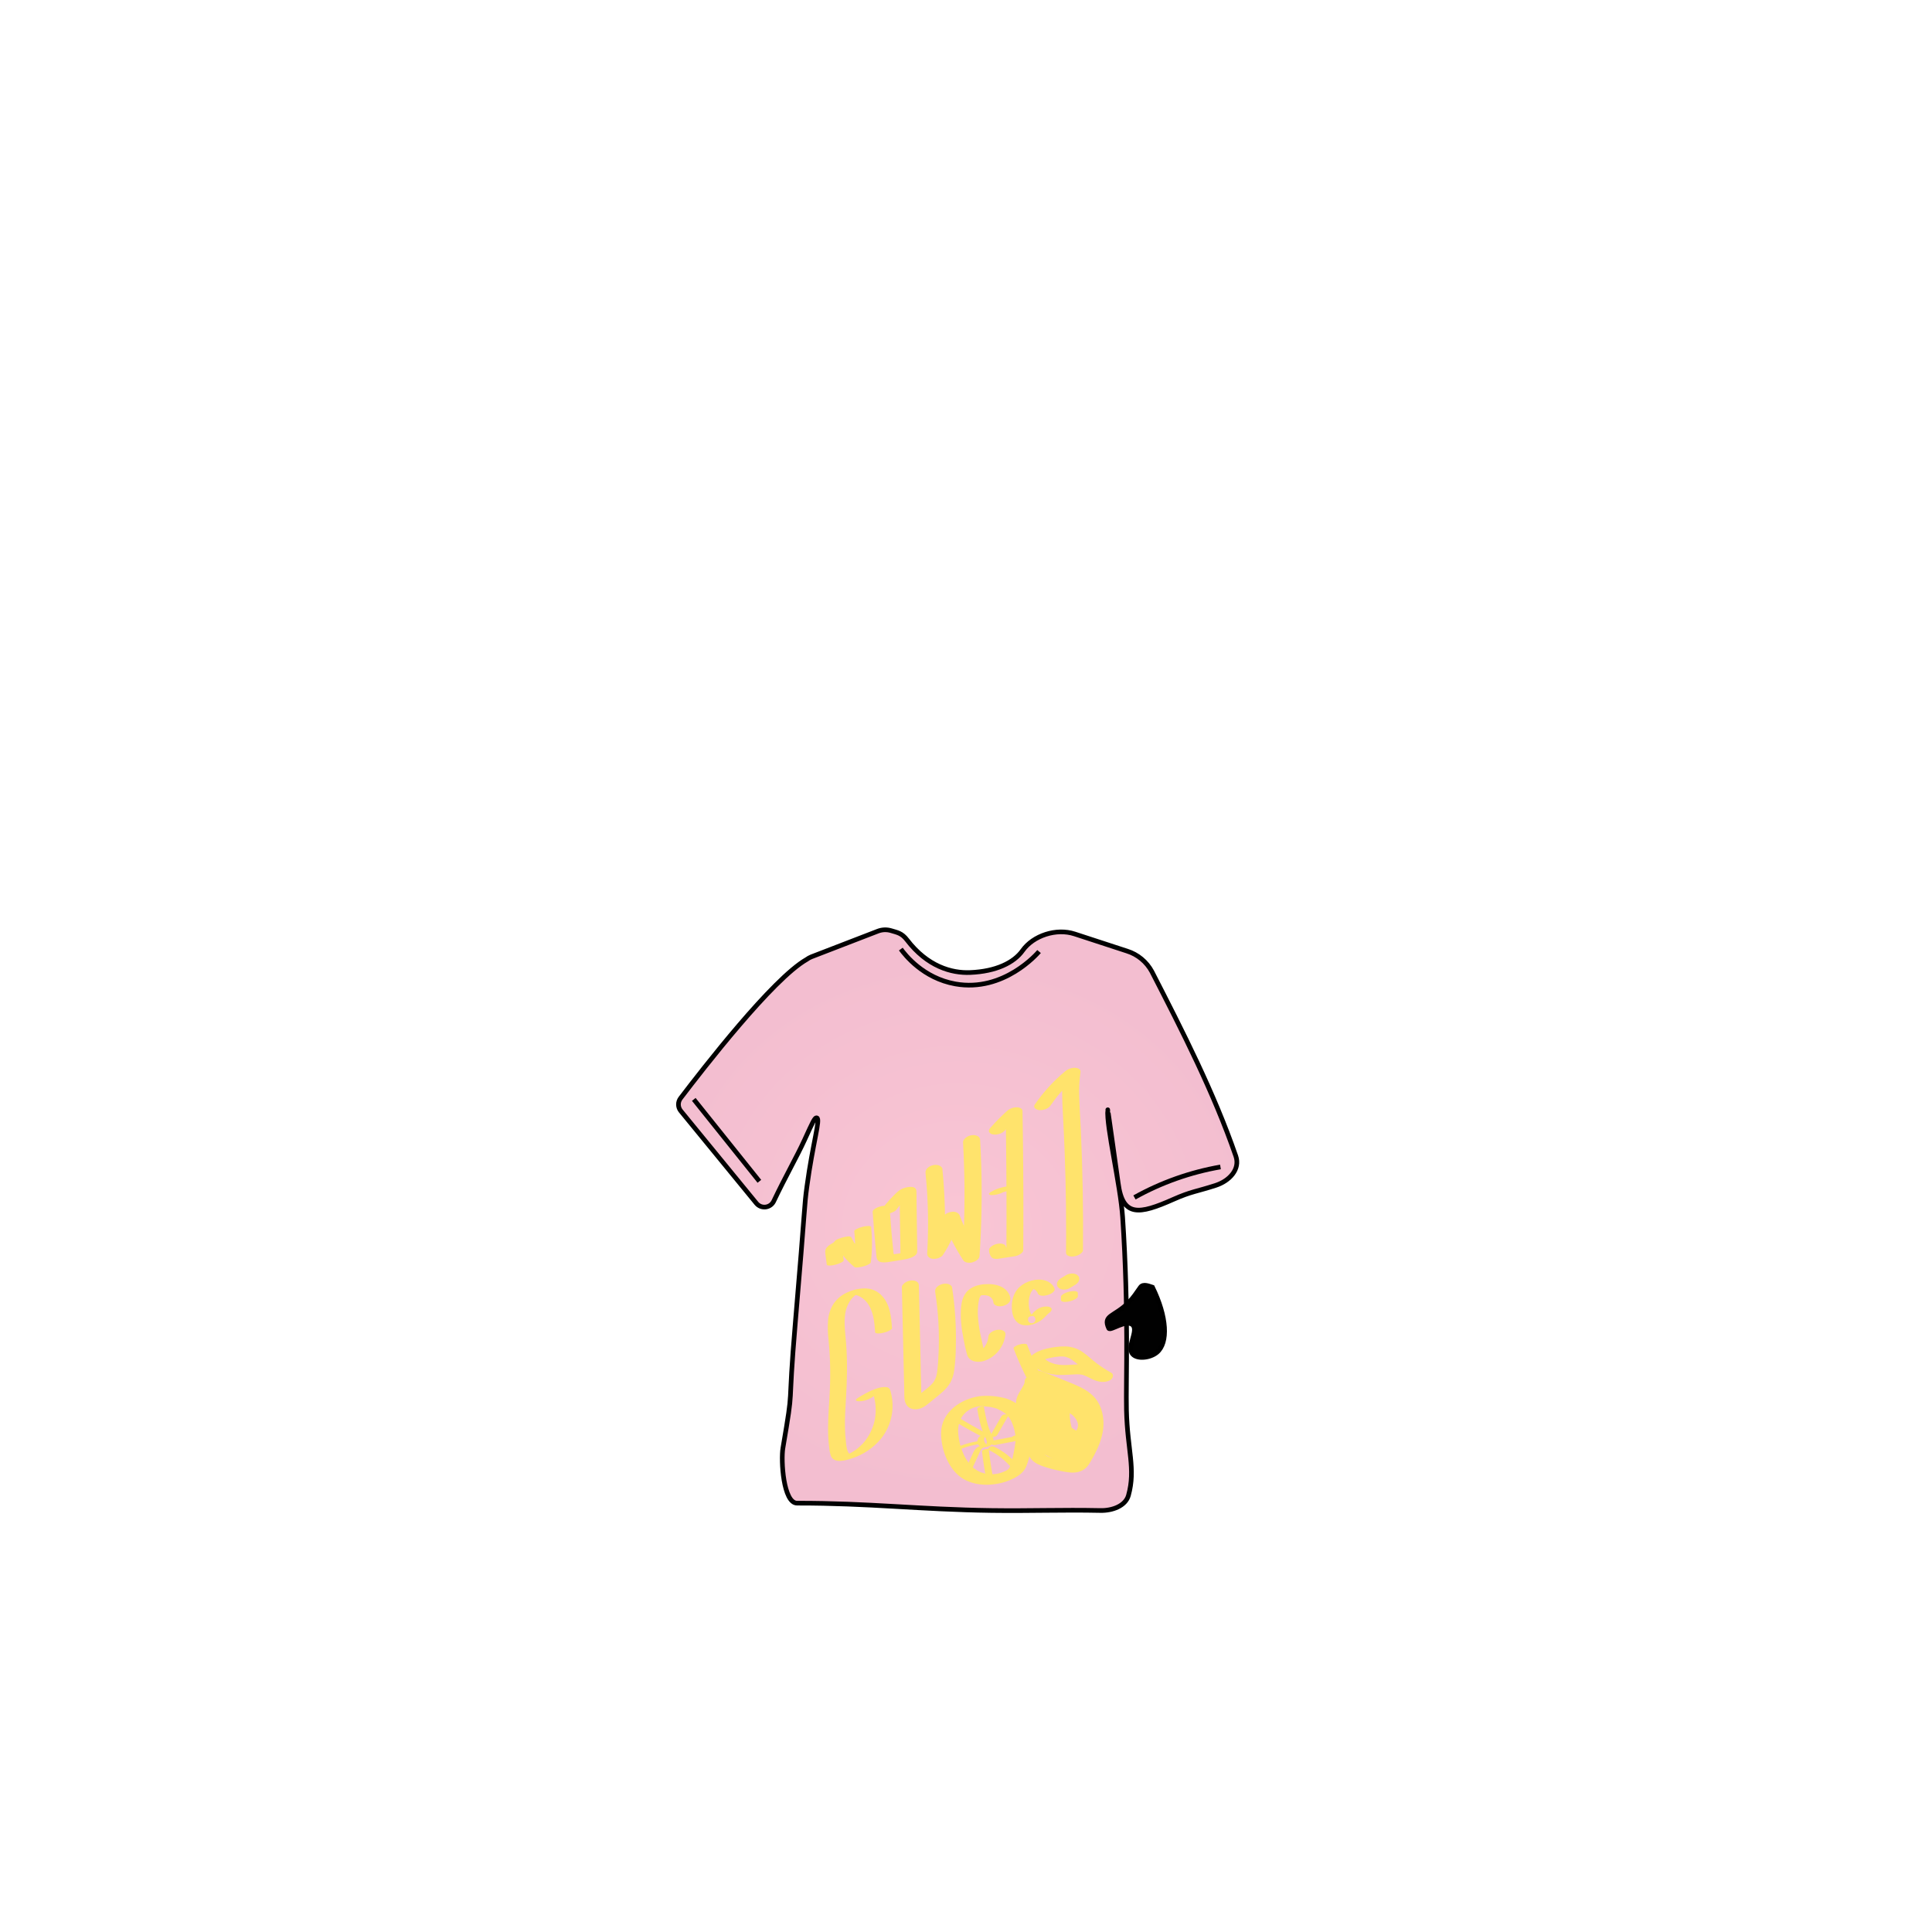 <svg width="1660" height="1660" viewBox="0 0 1660 1660" fill="none" xmlns="http://www.w3.org/2000/svg">
<path d="M701.84 960.49C705.1 961.4 698.42 981.9 693.33 1019.35C690.89 1037.35 692.19 1033.01 683.45 1135.35C676.27 1219.35 682.73 1185.14 672.69 1244.19C670.89 1254.77 673.03 1291.55 684.88 1291.53C746.72 1291.44 790.08 1296.98 851.88 1297.84C885.28 1298.31 912.12 1297.15 945.53 1297.84C955.76 1298.07 967.08 1293.92 969.59 1284.84C975.91 1262 968.69 1246.1 967.87 1211.73C967.26 1185.65 970 1127.14 964.58 1045.86C962.73 1018.21 950.36 967.38 951.82 953.53C951.82 953.05 960.02 1010.83 960.77 1016.53C964.58 1045.82 978.58 1043.65 1008.11 1030.53C1023.38 1023.73 1028.39 1023.73 1044.42 1018.53C1056.52 1014.62 1065.71 1004.53 1061.84 993.34C1043 938.82 1016 886 989.74 834.88C985.206 826.396 977.521 820.032 968.34 817.16L923.34 802.46C907.53 797.28 887.75 803.87 878.66 816.69C871.24 827.15 855.83 834.69 833.66 835.6C817.53 836.3 796.75 830.37 779.33 807.6C774.83 801.71 771 801.26 765.77 799.66C762.024 798.508 758.001 798.642 754.34 800.04L697.09 822.13C695.647 822.724 694.28 823.489 693.02 824.41C663.77 841.16 604.02 918.29 584.73 943.62C583.531 945.2 582.899 947.138 582.937 949.122C582.976 951.105 583.681 953.017 584.94 954.55L649.94 1033.93C650.909 1035.1 652.163 1036 653.58 1036.55C654.997 1037.1 656.531 1037.27 658.036 1037.06C659.54 1036.85 660.965 1036.25 662.173 1035.33C663.382 1034.41 664.335 1033.19 664.94 1031.8C674.61 1011.41 684.76 993.67 691.11 979.8C698.37 964 700 960 701.84 960.49Z" fill="url(#paint0_radial_1_37830)" stroke="#010101" stroke-width="4" stroke-miterlimit="10"/>
<path d="M902.74 949.68C904.493 947.153 906.323 944.683 908.23 942.27L908.6 941.81C908.1 942.43 908.88 941.47 908.98 941.35L910.54 939.5C911.54 938.34 912.54 937.19 913.61 936.06C917.78 931.546 922.253 927.323 927 923.42L913.84 922.73C912.02 934.16 912.65 945.73 913.27 957.28C913.89 968.83 914.43 980.33 914.84 991.85C915.08 998.33 915.28 1004.81 915.44 1011.28V1010.14C915.873 1027.16 916.073 1044.19 916.04 1061.22C916.04 1066.12 916.007 1071.02 915.94 1075.93C915.869 1076.52 915.982 1077.12 916.263 1077.64C916.544 1078.16 916.979 1078.58 917.51 1078.85C919.016 1079.56 920.697 1079.8 922.34 1079.54C924.289 1079.35 926.164 1078.7 927.81 1077.64C928.81 1076.93 930.48 1075.71 930.49 1074.33C930.67 1057.14 930.607 1039.95 930.3 1022.75C929.993 1005.26 929.44 987.77 928.64 970.29C928.2 960.67 927.52 951.05 927.26 941.42V942.56C926.981 935.4 927.359 928.23 928.39 921.14C928.79 918.6 925.85 917.53 923.84 917.46C920.699 917.368 917.634 918.436 915.23 920.46C905.248 928.713 896.466 938.319 889.14 949C887.14 951.84 890.82 953.76 893.22 953.83C896.68 953.95 900.69 952.69 902.74 949.73V949.68Z" fill="#FFE36C"/>
<path d="M862.94 971.81C867.398 966.697 872.174 961.871 877.24 957.36L864.08 956.67C864.607 987.603 864.85 1018.53 864.81 1049.46C864.81 1058.27 864.777 1067.08 864.71 1075.89L872.86 1070.69L859.42 1072.75L865.24 1074.21C864.985 1073.89 864.754 1073.56 864.55 1073.21L865.1 1074.21C864.67 1073.35 864.409 1072.41 864.33 1071.45V1072.6V1072.18C864.401 1071.59 864.289 1071 864.01 1070.48C863.731 1069.96 863.298 1069.54 862.77 1069.27C861.265 1068.56 859.584 1068.32 857.94 1068.57C855.991 1068.76 854.116 1069.42 852.47 1070.48C851.47 1071.17 849.75 1072.42 849.78 1073.78C849.704 1076.06 850.41 1078.3 851.78 1080.12C852.96 1081.68 855.88 1081.85 857.59 1081.59L871.04 1079.52C872.983 1079.31 874.854 1078.66 876.51 1077.62C877.51 1076.91 879.18 1075.69 879.19 1074.32C879.39 1043.39 879.31 1012.46 878.95 981.53C878.843 972.723 878.717 963.913 878.57 955.1C878.627 954.622 878.558 954.137 878.371 953.693C878.183 953.249 877.883 952.862 877.5 952.57C876.487 951.837 875.27 951.438 874.02 951.43C870.874 951.303 867.796 952.375 865.41 954.43C860.343 958.943 855.564 963.77 851.1 968.88C850.29 969.81 849.38 970.97 849.74 972.31C849.99 972.903 850.386 973.424 850.891 973.822C851.397 974.221 851.995 974.485 852.63 974.59C854.431 974.983 856.301 974.918 858.07 974.4C859.874 973.999 861.535 973.118 862.88 971.85L862.94 971.81Z" fill="#FFE36C"/>
<path d="M862.47 1024.14C862.84 1023.91 863.22 1023.69 863.6 1023.49L862.22 1024.2C862.64 1023.98 863.07 1023.79 863.51 1023.61L861.83 1024.28C862.2 1024.13 862.58 1024 862.96 1023.88L861.05 1024.46L862.1 1024.18L860.16 1024.63C860.55 1024.54 860.94 1024.47 861.34 1024.41L859.55 1024.67L859.98 1024.62C861.902 1024.39 863.793 1023.96 865.62 1023.32C866.441 1023.07 867.235 1022.73 867.99 1022.32C868.606 1022.05 869.181 1021.69 869.7 1021.26C870.17 1020.8 870.88 1020.05 870.02 1019.52L869.16 1019.24C868.234 1019.12 867.296 1019.12 866.37 1019.24C863.366 1019.58 860.409 1020.26 857.55 1021.24C855.423 1021.95 853.383 1022.91 851.47 1024.08C850.955 1024.31 850.499 1024.65 850.14 1025.08C849.991 1025.18 849.874 1025.33 849.8 1025.49C849.726 1025.66 849.698 1025.84 849.72 1026.02C849.791 1026.19 849.906 1026.33 850.052 1026.43C850.198 1026.54 850.37 1026.6 850.55 1026.62C851.083 1026.83 851.659 1026.91 852.23 1026.86C855.809 1026.75 859.313 1025.81 862.47 1024.12V1024.14Z" fill="#FFE36C"/>
<path d="M827.43 981C828.89 1006.77 829.12 1032.62 828.07 1058.41C827.777 1065.69 827.383 1072.96 826.89 1080.22L840.89 1076.48C837.14 1070.76 833.741 1064.82 830.71 1058.69L831.32 1059.91C828.827 1054.86 826.597 1049.7 824.63 1044.44C823.63 1041.84 820.63 1040.9 818.06 1041.17C816.733 1041.31 815.435 1041.64 814.21 1042.17C812.94 1042.72 810.97 1044.17 810.48 1045.56C808.69 1050.68 806.89 1055.81 804.78 1060.81C803.78 1063.27 802.63 1065.69 801.4 1068.06C800.79 1069.24 800.15 1070.41 799.48 1071.56C799.14 1072.14 798.8 1072.71 798.48 1073.27L798 1074.02C797.87 1074.23 797 1075.52 797.89 1074.22L811.27 1075.7C812.313 1057.04 812.213 1038.34 810.97 1019.7C810.63 1014.51 810.2 1009.32 809.68 1004.15C809.54 1002.79 807.68 1001.67 806.68 1001.28C804.886 1000.74 802.974 1000.74 801.18 1001.28C799.355 1001.72 797.704 1002.69 796.44 1004.08C795.967 1004.62 795.615 1005.26 795.408 1005.95C795.201 1006.64 795.144 1007.37 795.24 1008.08C795.78 1013.5 796.227 1018.93 796.58 1024.36L796.49 1023C797.63 1040.98 797.684 1059.01 796.65 1077C796.5 1079.73 798.95 1081.39 801.45 1081.6C802.739 1081.7 804.035 1081.59 805.29 1081.28C806.76 1080.94 809.14 1079.81 810.03 1078.49C813.349 1073.58 816.189 1068.37 818.51 1062.92C820.7 1057.79 822.51 1052.52 824.38 1047.25L810.22 1048.42C814.757 1060.52 820.616 1072.09 827.69 1082.91C829.2 1085.21 833.32 1085.3 835.63 1084.6C837.94 1083.9 841.47 1082.06 841.63 1079.16C843.383 1053.41 843.88 1027.61 843.12 1001.76C842.9 994.493 842.583 987.22 842.17 979.94C842.213 979.249 842.077 978.559 841.774 977.937C841.47 977.314 841.011 976.781 840.44 976.39C838.958 975.503 837.226 975.127 835.51 975.32C833.541 975.46 831.652 976.153 830.06 977.32C828.99 978.18 827.42 979.62 827.51 981.12L827.43 981Z" fill="#FFE36C"/>
<path d="M770 1039.59C772.2 1036.65 774.52 1033.79 777 1031.05C778.227 1029.68 779.487 1028.35 780.78 1027.05C781.37 1026.45 781.96 1025.85 782.57 1025.27C782.89 1024.94 783.23 1024.63 783.57 1024.27L784.07 1023.79C784.877 1023.05 784.463 1023.32 782.83 1024.61L779.28 1025.96L779.58 1025.89L774.24 1026.47C772.86 1025.76 772.43 1025.69 772.95 1026.25L772.5 1025.59C773.41 1027.19 772.99 1029.59 773.01 1031.35L773.1 1038.35L773.29 1051.8C773.41 1060.9 773.73 1070.02 773.64 1079.12L773.71 1078.32C773.31 1081.41 782.92 1075.25 779.99 1075.73C779.58 1075.79 779.18 1075.88 778.78 1075.95L776.61 1076.34C775.08 1076.6 773.55 1076.86 772.02 1077.1C770.49 1077.34 769.11 1077.54 767.65 1077.75C766.838 1077.81 766.03 1077.92 765.23 1078.08C765.74 1077.95 768.36 1077.99 768.45 1078.35C768.45 1078.29 767.89 1077.77 767.83 1077.69L768.29 1078.35C767.757 1077.1 767.481 1075.76 767.48 1074.4L766.97 1069.23C766.643 1065.7 766.31 1062.17 765.97 1058.63C765.35 1051.57 764.793 1044.5 764.3 1037.42C764.23 1036.42 762.23 1036.13 761.66 1036.06C759.859 1035.93 758.05 1036.12 756.32 1036.64C754.56 1037.04 752.893 1037.78 751.41 1038.81C750.59 1039.45 749.73 1040.15 749.81 1041.31C750.543 1051.67 751.4 1062.02 752.38 1072.37C752.61 1074.89 752.81 1077.37 753.11 1079.92C753.169 1080.73 753.39 1081.51 753.76 1082.23C754.178 1082.9 754.751 1083.46 755.432 1083.86C756.113 1084.27 756.88 1084.5 757.67 1084.54C760.79 1085.04 764.25 1084.18 767.35 1083.72C769.857 1083.35 772.357 1082.94 774.85 1082.5C776.57 1082.2 778.34 1081.94 780.02 1081.5C782.44 1080.84 785.34 1079.87 787.08 1077.93C788.13 1076.75 788.08 1075.58 788.08 1074.08L788.02 1070.08L787.81 1054.39L787.6 1038.95L787.5 1030.95C787.5 1028.43 787.57 1025.85 787.39 1023.33C787.01 1017.99 778.97 1019.92 775.87 1021.12C772.39 1022.46 769.87 1025.17 767.33 1027.77C763.526 1031.66 759.988 1035.8 756.74 1040.17C756.19 1040.92 755.74 1041.72 756.57 1042.47C757.4 1043.22 759.36 1043.27 760.34 1043.21C762.28 1043.11 764.191 1042.71 766 1042C767.35 1041.45 769.09 1040.79 770 1039.58V1039.59Z" fill="#FFE36C"/>
<path d="M734 1058C735.084 1068.05 735.007 1078.18 733.77 1088.21L747.86 1083.9C745.491 1081.96 743.262 1079.85 741.19 1077.59L741.58 1078.02C737.541 1073.59 734.145 1068.61 731.49 1063.23C730.64 1061.49 725.92 1062.78 724.71 1063.06C723.147 1063.39 721.622 1063.88 720.16 1064.52C719.16 1065 717.76 1065.52 717.16 1066.52C717.06 1066.68 716.31 1067.52 716.86 1067.01C716.57 1067.28 716.267 1067.53 715.95 1067.77C715.54 1068.06 715.63 1068 716.23 1067.59C716.06 1067.7 715.89 1067.81 715.71 1067.91L714.71 1068.53C712.847 1069.46 711.212 1070.78 709.92 1072.41C708.61 1074.41 709.11 1076.83 709.39 1079L710.39 1086.61C710.49 1087.4 712.55 1087.38 712.87 1087.38C714.655 1087.34 716.428 1087.07 718.14 1086.56C719.886 1086.15 721.569 1085.51 723.14 1084.64C723.76 1084.25 725.02 1083.64 724.9 1082.73L724.1 1076.54C723.84 1074.59 723.35 1072.54 723.69 1070.54L723.56 1071.11C723.686 1070.64 723.874 1070.2 724.12 1069.78C724.245 1069.59 724.382 1069.4 724.53 1069.22C724.34 1069.46 724.24 1069.48 724.53 1069.22C724.735 1069.09 724.926 1068.94 725.1 1068.77C725.45 1068.38 724.1 1069.37 724.93 1068.88L726.1 1068.17C728.1 1067 730.22 1065.74 731.49 1063.73L717 1067.14C721.122 1075.46 726.972 1082.8 734.16 1088.67C734.87 1089.26 737.09 1089 737.79 1088.91C739.376 1088.71 740.942 1088.38 742.47 1087.91C743.866 1087.53 745.21 1086.98 746.47 1086.27C747.24 1085.8 748.12 1085.34 748.24 1084.37C749.473 1074.34 749.547 1064.21 748.46 1054.16C748.38 1053.38 746.28 1053.4 745.98 1053.39C744.195 1053.43 742.422 1053.7 740.71 1054.21C738.962 1054.62 737.28 1055.27 735.71 1056.14C735.07 1056.53 733.85 1057.14 733.95 1058.04L734 1058Z" fill="#FFE36C"/>
<path d="M766.41 1141C765.73 1131.23 764.78 1121 757.84 1113.47C754.881 1110.18 750.889 1107.99 746.52 1107.27C739.44 1106.27 731.85 1108.27 725.64 1111.63C721.543 1113.88 718.098 1117.16 715.64 1121.14C713.202 1125.33 711.768 1130.02 711.45 1134.86C711.087 1140.16 711.224 1145.49 711.86 1150.77C712.38 1156.46 712.86 1162.15 713.09 1167.87C713.517 1179.13 713.363 1190.41 712.63 1201.65C711.95 1212.82 711.08 1224.03 711.69 1235.23C711.84 1238.05 712.09 1240.87 712.46 1243.67C712.646 1246.09 713.109 1248.48 713.84 1250.79C716.58 1257.95 726.98 1254.73 732.25 1252.95C741.879 1249.79 750.429 1243.99 756.93 1236.21C762.953 1228.73 766.432 1219.53 766.86 1209.94C767.112 1205.02 766.538 1200.09 765.16 1195.36C764.961 1194.28 764.417 1193.29 763.61 1192.54C762.774 1192.04 761.814 1191.78 760.84 1191.8C758.773 1191.74 756.709 1192 754.72 1192.57C750.958 1193.68 747.335 1195.22 743.92 1197.15C741.6 1198.36 739.34 1199.67 737.14 1201.1C736.69 1201.4 735.14 1202.29 735.41 1203.1C735.68 1203.91 737.41 1203.99 737.93 1204C741.53 1204.04 745.072 1203.08 748.17 1201.25C749.98 1200.08 751.83 1198.97 753.73 1197.95C754.27 1197.65 754.84 1197.27 753.98 1197.81C754.519 1197.51 755.073 1197.23 755.64 1196.99L756.9 1196.4L757.74 1196.02C758.92 1195.52 758.29 1195.74 755.83 1196.69L752.1 1197.38C750.027 1196.86 749.383 1196.92 750.17 1197.57L749.77 1197.08C750.77 1198.48 751.1 1200.63 751.46 1202.31C751.849 1204.12 752.12 1205.95 752.27 1207.8C752.582 1211.64 752.408 1215.5 751.75 1219.3L751.86 1218.68C750.653 1225.56 747.825 1232.04 743.61 1237.61C742.771 1238.74 741.852 1239.81 740.86 1240.81C739.719 1242 738.511 1243.12 737.24 1244.17C736.66 1244.66 736.06 1245.17 735.45 1245.59C735.31 1245.69 734.39 1246.34 734.89 1246.01C735.39 1245.68 734.89 1246.01 734.77 1246.08L734.14 1246.5C733.45 1246.95 732.75 1247.38 732.04 1247.8L731.04 1248.35C729.84 1249.01 731.81 1247.99 730.91 1248.43C730.01 1248.87 729.3 1249.18 728.49 1249.53C728.27 1249.63 727.61 1249.89 728.62 1249.53C729.63 1249.17 728.81 1249.46 728.57 1249.53C728.16 1249.69 727.74 1249.83 727.32 1249.98C726.9 1250.13 726.01 1250.33 728.08 1249.75C727.08 1250.03 728.6 1249.65 728.81 1249.6C729.252 1249.52 729.7 1249.47 730.15 1249.46C730.26 1249.46 731.27 1249.62 730.78 1249.46C730.054 1249.26 729.413 1248.83 728.95 1248.23L729.36 1248.71C727.36 1246.07 727.21 1241.97 726.83 1238.8C726.352 1234.79 726.078 1230.75 726.01 1226.71C725.84 1218.71 726.3 1210.8 726.8 1202.85C727.8 1186.56 728.24 1170.35 726.98 1154.06C726.3 1145.32 724.87 1136.46 726.37 1127.73L726.26 1128.35C726.871 1124.67 728.211 1121.15 730.2 1118C731.006 1116.69 731.981 1115.49 733.1 1114.44C733.71 1113.86 734.36 1113.33 735.02 1112.8C735.447 1112.48 735.397 1112.51 734.87 1112.89L735.46 1112.5C735.65 1112.39 736.98 1111.71 736 1112.16C735.02 1112.61 736.41 1112 736.58 1111.9C735.44 1112.35 735.21 1112.44 735.88 1112.19C736.55 1111.94 736.32 1112.04 735.59 1112.27C734.86 1112.5 734.76 1112.53 735.31 1112.37C733.93 1112.67 733.62 1112.74 734.38 1112.59C735.66 1112.36 732.57 1112.83 734.16 1112.59H733.49H734.21C735.15 1112.59 733.36 1112.44 734.59 1112.59C735.336 1112.71 736.074 1112.87 736.8 1113.08C739.979 1114.35 742.777 1116.41 744.92 1119.08L744.51 1118.59C750.51 1125.94 751.31 1135.7 751.94 1144.81C751.99 1145.64 754.12 1145.7 754.45 1145.71C756.241 1145.71 758.023 1145.45 759.74 1144.94C761.499 1144.53 763.185 1143.86 764.74 1142.94C765.44 1142.48 766.53 1141.94 766.47 1140.94L766.41 1141Z" fill="#FFE36C"/>
<path d="M774.89 1105.9L776.97 1195.9C777.04 1199.03 776.74 1202.48 778.03 1205.42C778.648 1207.04 779.747 1208.44 781.18 1209.42C783.66 1211.1 787.18 1211.19 790.01 1210.42C794.33 1209.2 797.56 1206.02 801.01 1203.27C803.7 1201.09 806.44 1198.97 809.01 1196.68C811.975 1194.23 814.51 1191.3 816.51 1188.01C818.225 1184.81 819.347 1181.34 819.82 1177.74C820.767 1170.71 821.255 1163.63 821.28 1156.54C821.69 1139.66 820.6 1122.78 818.02 1106.09C817.81 1104.72 816.15 1103.7 815.02 1103.31C813.225 1102.78 811.315 1102.78 809.52 1103.31C806.52 1104.2 802.99 1106.4 803.52 1109.98C804.853 1118.65 805.787 1127.38 806.32 1136.18L806.24 1134.85C806.908 1146.47 806.852 1158.11 806.07 1169.72C805.88 1172.38 805.7 1175.05 805.35 1177.72C805.18 1179.01 804.97 1180.29 804.68 1181.56C804.55 1182.12 804.4 1182.67 804.25 1183.22C803.97 1184.22 804.25 1183.22 804.25 1183.12C804.154 1183.54 804.003 1183.94 803.8 1184.32C803.318 1185.42 802.76 1186.49 802.13 1187.52C801.68 1188.27 803.04 1186.4 802.13 1187.44L801.62 1188.09C801.18 1188.62 800.72 1189.14 800.25 1189.63C799.78 1190.12 799.47 1190.42 799.07 1190.8C798.845 1190.96 798.641 1191.15 798.46 1191.36L799.1 1190.79L798.63 1191.2C797.63 1192.02 796.69 1192.81 795.71 1193.6L788.2 1199.68L786.32 1201.2C786.05 1201.42 785.77 1201.62 785.5 1201.85C784.21 1202.93 787.39 1201 788.25 1200.85C789.11 1200.7 792.68 1201.5 791.4 1200.94L792.34 1201.37C792.02 1201.13 792.06 1201.18 792.45 1201.52C793.18 1202.21 792.55 1201.52 792.45 1201.4C792.285 1201.17 792.137 1200.92 792.01 1200.67L792.6 1201.86C791.995 1200.55 791.655 1199.13 791.6 1197.68L791.68 1199C791.24 1186.81 791.11 1174.59 790.83 1162.39L789.98 1125.57L789.5 1104.68C789.551 1104 789.42 1103.33 789.119 1102.72C788.818 1102.11 788.359 1101.6 787.79 1101.23C786.304 1100.38 784.582 1100.02 782.88 1100.23C780.911 1100.38 779.023 1101.08 777.42 1102.23C776.35 1103.08 774.82 1104.45 774.85 1105.95L774.89 1105.9Z" fill="#FFE36C"/>
<path d="M868.12 1115.68C867.79 1111.68 864.75 1108.02 861.31 1106.11C856.65 1103.52 851.15 1103.05 845.93 1103.41C840.34 1103.79 834.04 1105.77 830.37 1110.25C827.57 1113.68 826.37 1117.83 825.9 1122.17C824.9 1131.62 826.03 1141.23 827.9 1150.51C828.669 1155.02 829.67 1159.48 830.9 1163.89C832.84 1170.15 840.06 1171.01 845.58 1169.3C850.47 1167.65 854.789 1164.65 858.032 1160.63C861.275 1156.62 863.307 1151.77 863.89 1146.64C864.22 1143.23 860.03 1142.24 857.38 1142.56C855.421 1142.73 853.537 1143.4 851.91 1144.5C850.78 1145.35 849.44 1146.5 849.29 1148.03C849.193 1149.11 849.016 1150.17 848.76 1151.22C848.76 1151.36 848.32 1152.87 848.29 1152.86C848.26 1152.85 848.68 1151.86 848.35 1152.68C848.26 1152.92 848.17 1153.15 848.07 1153.38C847.649 1154.38 847.154 1155.34 846.59 1156.26C846.246 1156.71 845.932 1157.19 845.65 1157.68C845.76 1157.42 846.35 1156.8 845.85 1157.4L845.25 1158.13C844.91 1158.51 844.57 1158.88 844.25 1159.24L843.71 1159.77C842.96 1160.47 843.57 1159.85 843.99 1159.56C843.57 1159.85 843.2 1160.19 842.78 1160.49L842.18 1160.9C841.18 1161.62 843.41 1160.33 842.71 1160.59L842.05 1160.89C841.29 1161.25 843.73 1160.42 842.91 1160.56C841.66 1160.78 843.37 1160.49 843.68 1160.44C842.75 1160.59 844.39 1160.44 844.53 1160.44C843.67 1160.44 845.05 1160.52 845.22 1160.57C845.39 1160.62 846.31 1161.23 845.72 1160.78C844.97 1160.21 846.09 1161.42 845.84 1160.86C845.71 1160.59 845.44 1160.29 845.29 1160.02L845.87 1161.13C844.87 1158.87 844.51 1156.21 843.96 1153.81C843.36 1151.18 842.78 1148.54 842.26 1145.89C841.183 1140.61 840.491 1135.27 840.19 1129.89L840.24 1131.14C840.011 1127.04 840.189 1122.93 840.77 1118.87C840.901 1117.99 841.078 1117.12 841.3 1116.26C841.3 1116.26 841.63 1115.18 841.62 1115.17C841.38 1115.83 841.36 1115.89 841.56 1115.36L841.71 1115.02C841.907 1114.57 842.131 1114.13 842.38 1113.71L842.57 1113.39C842.92 1112.88 842.84 1112.98 842.32 1113.7C842.587 1113.45 842.835 1113.17 843.06 1112.88C843.9 1112 841.85 1113.88 843.14 1112.88C843.61 1112.58 843.36 1112.72 842.39 1113.29C842.63 1113.17 842.87 1113.06 843.12 1112.96L841.98 1113.35C842.24 1113.26 842.49 1113.18 842.75 1113.11C843.47 1112.92 844.37 1113.04 842.37 1113.11C842.84 1113.11 843.31 1112.98 843.78 1112.93C844.25 1112.88 844.78 1112.87 845.2 1112.84C846.55 1112.75 843.6 1112.79 845.06 1112.84C845.99 1112.84 846.91 1112.97 847.84 1113.06C848.32 1113.13 848.12 1113.09 847.24 1112.94L848.07 1113.13C848.48 1113.24 848.88 1113.39 849.29 1113.5C850.5 1113.82 848.47 1113 849.48 1113.56C849.87 1113.77 850.27 1113.97 850.65 1114.22C851.016 1114.42 851.353 1114.68 851.65 1114.97L851.19 1114.59L851.71 1115.11C852.286 1115.74 852.786 1116.43 853.2 1117.17L852.63 1116.06C853.189 1117.12 853.53 1118.28 853.63 1119.48C853.73 1120.77 855.63 1121.73 856.63 1122.04C858.426 1122.51 860.318 1122.49 862.1 1121.96C865.1 1121.07 868.45 1119.13 868.16 1115.6L868.12 1115.68Z" fill="#FFE36C"/>
<path d="M906.16 1107.35C904.06 1101.66 897.78 1099.22 892.09 1099.44C884.57 1099.72 876.59 1103.36 872.6 1109.98C869.48 1115.15 868.87 1121.35 869.69 1127.25C870.41 1132.48 873.26 1137.33 878.75 1138.45C884.45 1139.61 890.52 1137.36 895.08 1134.02C897.65 1132.13 899.48 1129.43 902.08 1127.55C902.89 1126.97 903.84 1125.63 903.55 1124.55C903.26 1123.47 901.78 1122.85 900.78 1122.69C897.136 1122.21 893.451 1123.2 890.53 1125.43C889.221 1126.44 888.002 1127.57 886.89 1128.79C886.32 1129.39 885.75 1129.99 885.15 1130.56C884.84 1130.84 884.51 1131.1 884.21 1131.38C883.29 1132.25 885.29 1130.6 883.99 1131.54C883.52 1131.81 883.76 1131.71 884.7 1131.22C884.14 1131.46 884.2 1131.45 884.88 1131.22C885.56 1130.99 885.63 1130.98 885.05 1131.15C885.59 1130.97 886.152 1130.88 886.72 1130.86C887.154 1130.79 887.596 1130.79 888.03 1130.86C887.59 1130.77 887.59 1130.79 888.03 1130.92C888.757 1131.33 889.296 1132.01 889.533 1132.81C889.77 1133.61 889.686 1134.47 889.299 1135.21C888.912 1135.95 888.252 1136.51 887.459 1136.77C886.666 1137.03 885.803 1136.97 885.053 1136.6C884.302 1136.24 883.723 1135.6 883.438 1134.81C883.153 1134.03 883.185 1133.16 883.526 1132.4C883.868 1131.64 884.493 1131.04 885.268 1130.73C886.044 1130.43 886.909 1130.43 887.68 1130.75L887.28 1130.53C887.76 1130.87 887.86 1130.93 887.6 1130.74C887.384 1130.52 887.154 1130.32 886.91 1130.13C886.432 1129.64 886.01 1129.09 885.65 1128.51L886.16 1129.36C884.27 1126.16 883.88 1122.36 883.89 1118.72V1119.72C883.877 1116.78 884.434 1113.86 885.53 1111.13C885.59 1110.99 886.21 1109.9 885.69 1110.75L886.05 1110.11C886.37 1109.58 886.721 1109.07 887.1 1108.58C887.23 1108.41 887.76 1107.93 887.81 1107.73C887.74 1107.97 887.08 1108.44 887.63 1107.94C887.91 1107.69 888.17 1107.44 888.46 1107.2C888.75 1106.96 889.53 1106.38 888.68 1107.01C887.83 1107.64 888.8 1107.01 888.94 1106.89C889.94 1106.27 887.65 1107.43 888.44 1107.12C889.23 1106.81 889.64 1106.94 887.73 1107.31C888.05 1107.25 889.19 1106.97 887.81 1107.23C886.12 1107.56 887.81 1107.29 887.86 1107.23C887.68 1107.39 885.97 1107.23 887.23 1107.3C888.05 1107.3 887.58 1107.66 886.81 1107.3C887.082 1107.39 887.365 1107.44 887.65 1107.45C888.65 1107.67 887.46 1107.45 887.48 1107.39C887.5 1107.33 888.22 1107.68 888.27 1107.7C888.53 1107.81 888.784 1107.93 889.03 1108.07C889.16 1108.14 889.9 1108.69 889.41 1108.29C888.92 1107.89 889.64 1108.49 889.74 1108.58C889.84 1108.67 890.15 1108.95 890.35 1109.15C890.773 1109.59 891.148 1110.07 891.47 1110.59L890.97 1109.74C891.251 1110.22 891.488 1110.73 891.68 1111.25C892.73 1114.09 897.68 1113.4 899.85 1112.76C901.627 1112.35 903.287 1111.53 904.7 1110.38C905.45 1109.67 906.6 1108.53 906.17 1107.38L906.16 1107.35Z" fill="#FFE36C"/>
<path d="M911.6 1114.51V1117.32C911.664 1117.52 911.78 1117.71 911.936 1117.85C912.092 1118 912.283 1118.1 912.49 1118.15C913.013 1118.45 913.607 1118.6 914.21 1118.59C915.037 1118.66 915.869 1118.63 916.69 1118.51C917.655 1118.43 918.61 1118.25 919.54 1117.98L921.44 1117.37C922.499 1116.99 923.507 1116.48 924.44 1115.85L925.44 1115.02C925.67 1114.83 925.85 1114.59 925.961 1114.31C926.073 1114.04 926.114 1113.74 926.08 1113.44V1110.63C926.013 1110.43 925.896 1110.24 925.739 1110.09C925.581 1109.95 925.389 1109.84 925.18 1109.79C924.657 1109.49 924.062 1109.34 923.46 1109.36C922.636 1109.29 921.807 1109.31 920.99 1109.44C920.021 1109.52 919.062 1109.69 918.13 1109.97L916.23 1110.57C915.173 1110.96 914.166 1111.47 913.23 1112.1L912.23 1112.93C912 1113.12 911.822 1113.36 911.711 1113.64C911.601 1113.92 911.563 1114.21 911.6 1114.51V1114.51Z" fill="#FFE36C"/>
<path d="M918.74 1107L923.26 1104.25C924.103 1103.88 924.857 1103.34 925.47 1102.65C926.12 1102.12 926.626 1101.43 926.94 1100.65C927.302 1099.98 927.423 1099.21 927.28 1098.47C927.301 1097.74 927.055 1097.03 926.59 1096.47L925.53 1095.47C924.609 1094.83 923.545 1094.42 922.43 1094.29L920.56 1094.22C919.221 1094.3 917.911 1094.64 916.7 1095.22L912.18 1097.97C911.339 1098.34 910.586 1098.89 909.97 1099.57C909.32 1100.1 908.814 1100.79 908.5 1101.57C908.137 1102.23 908.017 1103 908.16 1103.74C908.139 1104.47 908.385 1105.18 908.85 1105.74L909.91 1106.8C910.834 1107.44 911.897 1107.84 913.01 1107.98L914.88 1108.04C916.219 1107.96 917.53 1107.62 918.74 1107.04V1107Z" fill="#FFE36C"/>
<path d="M882.19 1213.58C877.521 1208.13 871.484 1204.02 864.7 1201.68C857.292 1199.58 849.556 1198.87 841.89 1199.61C825.54 1201.83 808.64 1213.36 808.59 1231.35C808.607 1239.86 810.628 1248.25 814.49 1255.83C818.17 1262.98 823.55 1269.2 831.08 1272.45C839.8 1276.22 849.19 1276.45 858.4 1274.6C862.618 1273.75 866.707 1272.35 870.56 1270.44C875.32 1268.07 879.74 1264.95 881.82 1259.86C883.539 1255.37 884.825 1250.73 885.66 1245.99C886.568 1242.05 887.071 1238.03 887.16 1233.99C887.096 1226.81 885.137 1219.78 881.48 1213.6C880.736 1212.35 879.85 1211.18 878.84 1210.13C876.48 1207.73 871.92 1208.33 869.16 1209.65C867.3 1210.54 863 1213.56 865.45 1216.06C866.719 1217.39 867.799 1218.89 868.66 1220.51L868.11 1219.51C870.868 1224.74 872.413 1230.52 872.63 1236.43V1235.27C872.61 1237.95 872.359 1240.63 871.88 1243.27C871.387 1246.45 870.757 1249.6 869.99 1252.72C869.6 1254.28 869.18 1255.83 868.72 1257.37C868.52 1258.06 868.29 1258.75 868.06 1259.43C867.62 1260.75 868.51 1258.63 867.89 1259.86C867.69 1260.25 867.52 1260.64 867.31 1261.02C867.1 1261.4 866.99 1261.5 866.86 1261.75C866.22 1262.94 867.65 1261.01 866.75 1261.92C866.57 1262.11 866.39 1262.3 866.19 1262.49L865.9 1262.76C865.38 1263.2 865.5 1263.11 866.27 1262.48C866.06 1262.42 864.81 1263.48 864.59 1263.58C864.11 1263.88 863.66 1263.8 865.15 1263.28C864.72 1263.43 864.31 1263.71 863.9 1263.9C862.79 1264.42 861.63 1264.82 860.51 1265.32C862.89 1264.25 860.84 1265.19 860.19 1265.39C859.54 1265.59 858.69 1265.83 857.93 1266.01C857.17 1266.19 856.67 1266.28 856.03 1266.42C858.6 1265.83 856.35 1266.34 855.7 1266.42C855.05 1266.5 854.41 1266.58 853.77 1266.63L853 1266.69C852.75 1266.69 851 1266.77 852.37 1266.69C853.74 1266.61 852.37 1266.69 852.14 1266.69H851.37C850.73 1266.69 850.09 1266.69 849.45 1266.58C848.822 1266.47 848.187 1266.4 847.55 1266.37L848.43 1266.51L847.68 1266.38L846.56 1266.15C845.33 1265.86 844.115 1265.51 842.92 1265.1C841.92 1264.78 843.13 1265.23 843.21 1265.23C842.858 1265.13 842.521 1264.98 842.21 1264.78C841.58 1264.5 840.95 1264.19 840.34 1263.86C839.051 1263.16 837.817 1262.35 836.65 1261.46C837.51 1262.12 836.8 1261.57 836.59 1261.39C836.38 1261.21 835.91 1260.8 835.59 1260.49C835.08 1260.01 834.59 1259.49 834.1 1258.99C832.06 1256.75 830.306 1254.26 828.88 1251.59L829.43 1252.59C825.696 1245.53 823.575 1237.73 823.22 1229.75V1230.91C823.096 1227.78 823.495 1224.64 824.4 1221.64C824.462 1221.29 824.577 1220.95 824.74 1220.64C824.3 1221.16 824.46 1221.3 824.65 1220.86C824.84 1220.42 825.17 1219.72 825.46 1219.16C826.012 1218.11 826.644 1217.11 827.35 1216.16C827.57 1215.85 828.35 1215.02 827.27 1216.22L827.71 1215.7C828.12 1215.22 828.54 1214.77 828.98 1214.32C829.42 1213.87 829.8 1213.52 830.23 1213.14L830.88 1212.58C831.81 1211.77 829.72 1213.44 830.66 1212.76C831.624 1212.04 832.625 1211.37 833.66 1210.76C834.12 1210.49 835 1210.11 833.1 1211.04L833.87 1210.64C834.45 1210.35 835.03 1210.08 835.62 1209.83C835.98 1209.68 838.12 1208.88 836.62 1209.4C835.12 1209.92 837.15 1209.24 837.51 1209.14C838.07 1208.98 838.64 1208.83 839.21 1208.7L840.07 1208.51C837.68 1209.13 838.87 1208.73 839.48 1208.63C840.69 1208.44 841.91 1208.34 843.13 1208.27C844.05 1208.27 841.21 1208.27 842.51 1208.27H843.38C844.08 1208.27 844.77 1208.33 845.47 1208.38C846.76 1208.46 848.05 1208.56 849.33 1208.71C849.91 1208.77 850.48 1208.85 851.06 1208.93C851.9 1209.04 849.38 1208.64 850.59 1208.86L851.73 1209.07C852.73 1209.27 853.81 1209.52 854.83 1209.81C855.33 1209.95 855.83 1210.11 856.31 1210.27L857.04 1210.53C858.04 1210.88 855.74 1209.96 856.96 1210.53C859.193 1211.51 861.313 1212.72 863.28 1214.16C863.36 1214.22 864.22 1214.88 863.57 1214.37C862.92 1213.86 864 1214.74 864.11 1214.83C864.64 1215.29 865.11 1215.75 865.67 1216.23C866.76 1217.23 867.8 1218.35 868.81 1219.47C871.05 1221.95 875.81 1221.23 878.49 1219.95C880.49 1219.01 884.49 1216.14 882.2 1213.55L882.19 1213.58Z" fill="#FFE36C"/>
<path d="M850.37 1231.32C846.6 1231.39 840.87 1232.91 839.91 1237.24C839.714 1238.03 839.702 1238.85 839.875 1239.65C840.048 1240.44 840.403 1241.18 840.91 1241.82C841.51 1242.46 842.253 1242.95 843.079 1243.25C843.905 1243.54 844.789 1243.64 845.66 1243.53C849.61 1243.3 854.58 1241.12 853.55 1236.38C853.08 1234.24 851.81 1232.33 850.94 1230.38C850.039 1228.31 849.271 1226.19 848.64 1224.02C847.286 1219.05 846.225 1214 845.46 1208.91C845.26 1207.7 839.46 1208.98 839.67 1210.46C841.09 1218.86 842.67 1227.05 846.49 1234.75C847.32 1236.43 848.41 1238.6 847.68 1240.49C847.564 1240.78 847.413 1241.06 847.23 1241.31C846.61 1242.31 847.01 1240.03 848.46 1241.18C848.2 1240.97 847.46 1240.87 847.07 1240.57C846.468 1240.05 846.014 1239.37 845.754 1238.62C845.495 1237.86 845.438 1237.05 845.59 1236.27C845.74 1235.53 846.085 1234.84 846.59 1234.27C846.72 1234.11 847.32 1233.73 847.38 1233.57C847.44 1233.41 846.87 1233.71 846.63 1233.71C848.071 1233.73 849.491 1233.36 850.73 1232.62C851.57 1232.06 851.58 1231.29 850.38 1231.32H850.37Z" fill="#FFE36C"/>
<path d="M847.16 1231.38C837.827 1226.49 828.68 1221.21 819.72 1215.55C818.72 1214.94 816.96 1215.55 815.98 1215.88C815.68 1215.99 813.39 1216.98 814.26 1217.53C823.18 1223.18 832.327 1228.46 841.7 1233.36C842.76 1233.91 844.39 1233.41 845.43 1233.03C845.69 1232.93 848.06 1231.85 847.16 1231.38Z" fill="#FFE36C"/>
<path d="M843.31 1237.92C833.68 1238.99 824.35 1241.92 815.84 1246.55C815.1 1246.95 814.08 1247.96 815.26 1248.55C816.44 1249.14 818.26 1248.55 819.34 1247.93C826.487 1244.05 834.325 1241.61 842.41 1240.74C843.35 1240.64 845.51 1240.06 845.74 1238.93C845.97 1237.8 843.95 1237.93 843.31 1237.93V1237.92Z" fill="#FFE36C"/>
<path d="M841.2 1242.75C839.521 1243.42 838.113 1244.63 837.2 1246.19C836.3 1247.73 835.62 1249.41 834.88 1251.03L829.98 1261.75C829.47 1262.87 831.93 1262.75 832.41 1262.75C833.55 1262.56 835.21 1262.11 835.74 1260.94L840.06 1251.5C840.727 1249.99 841.42 1248.48 842.14 1246.95C842.366 1246.45 842.627 1245.96 842.92 1245.49C843.116 1245.22 843.326 1244.95 843.55 1244.7L843.71 1244.56C843.613 1244.63 843.505 1244.69 843.39 1244.73C843.96 1244.49 845.89 1243.55 845.01 1242.73C844.13 1241.91 842.09 1242.46 841.22 1242.83L841.2 1242.75Z" fill="#FFE36C"/>
<path d="M843.74 1247C844.72 1255.28 845.98 1263.52 847.52 1271.73C847.77 1273.03 853.6 1271.73 853.32 1270.18C851.78 1261.98 850.52 1253.74 849.54 1245.45C849.39 1244.23 843.54 1245.39 843.74 1247Z" fill="#FFE36C"/>
<path d="M849.59 1245.85C857.293 1249.59 864.077 1254.97 869.46 1261.63C870.6 1263.03 875.46 1261.78 875.04 1259.7C874.718 1258.22 874.03 1256.85 873.04 1255.7C871.69 1254.12 866.13 1256.21 867.67 1258C868.473 1258.94 869.02 1260.06 869.26 1261.27L874.84 1259.34C869.235 1252.44 862.182 1246.87 854.18 1243C853.502 1242.76 852.777 1242.68 852.063 1242.77C851.349 1242.86 850.666 1243.12 850.07 1243.52C849.28 1244.02 848.32 1245.27 849.59 1245.88V1245.85Z" fill="#FFE36C"/>
<path d="M855.21 1241.53L874.68 1237.83C875.251 1237.73 875.783 1237.48 876.21 1237.09C876.638 1236.7 876.943 1236.19 877.09 1235.63C877.21 1234.49 876.09 1233.92 875.16 1233.76L873.05 1233.4C872.317 1233.29 871.568 1233.4 870.897 1233.71C870.226 1234.03 869.663 1234.54 869.28 1235.17C868.65 1236.52 869.85 1237.39 871.04 1237.59L873.15 1237.96L873.62 1233.88L854.15 1237.57C853 1237.79 851.42 1239 851.78 1240.33C852.14 1241.66 854.08 1241.74 855.21 1241.53V1241.53Z" fill="#FFE36C"/>
<path d="M856.89 1232.91L865.89 1217.22C866.57 1216.04 865.29 1215.22 864.23 1215.22C863.508 1215.15 862.781 1215.27 862.117 1215.56C861.452 1215.85 860.872 1216.31 860.43 1216.88L851.43 1232.57C850.75 1233.75 852.02 1234.57 853.09 1234.57C853.812 1234.64 854.539 1234.52 855.203 1234.23C855.868 1233.94 856.448 1233.48 856.89 1232.91V1232.91Z" fill="#FFE36C"/>
<path d="M883.7 1181C881.088 1188.35 878.934 1195.85 877.25 1203.46C876.66 1206.21 880.57 1207.11 882.51 1206.89C885.25 1206.57 888.14 1205.24 888.95 1202.42L891.95 1191.9L893.47 1186.64L894.16 1184.25C894.29 1183.78 894.42 1183.25 894.57 1182.82L894.42 1183.23C894.96 1182.14 894.33 1182.63 892.51 1184.7L889.43 1185.53C887.59 1185.77 887.27 1185.13 888.5 1185.59L889.87 1186.15L892.16 1187.07L897.64 1189.29L907.71 1193.36C910.71 1194.57 913.71 1195.76 916.71 1197.06C916.83 1197.11 918.07 1197.66 917.11 1197.23L918.23 1197.75C918.84 1198.04 919.46 1198.34 920.07 1198.65C921.51 1199.39 922.94 1200.19 924.3 1201.07C925.43 1201.8 926.5 1202.61 927.56 1203.45C928.62 1204.29 927.01 1202.89 927.95 1203.79C928.24 1204.07 928.54 1204.34 928.82 1204.63C929.38 1205.2 929.92 1205.79 930.43 1206.41C931.337 1207.52 932.15 1208.7 932.86 1209.94C933.466 1210.99 933.972 1212.09 934.37 1213.24C936.391 1218.61 936.943 1224.42 935.97 1230.07C934.97 1236.78 932.76 1242.25 929.59 1248.37C928.1 1251.24 926.5 1254.06 924.78 1256.8C924.12 1257.8 925.4 1256.22 924.54 1257.1C924.375 1257.31 924.198 1257.5 924.01 1257.69L924.44 1257.33C924.239 1257.5 924.025 1257.65 923.8 1257.79L924.38 1257.44C923.77 1257.7 923.9 1257.65 924.77 1257.3C923.86 1257.62 925.16 1257.04 925.18 1257.3C924.779 1257.35 924.375 1257.38 923.97 1257.39H924.63H923.81L922.58 1257.27C920.9 1257.07 919.23 1256.79 917.58 1256.49C917.47 1256.49 915.94 1256.17 917.06 1256.4L916.13 1256.21C915.13 1256 914.13 1255.77 913.13 1255.53C909.717 1254.71 906.349 1253.71 903.04 1252.53C902.44 1252.32 901.85 1252.1 901.27 1251.86C901.1 1251.8 899.94 1251.28 900.98 1251.76C900.64 1251.6 900.3 1251.44 899.98 1251.26C899.426 1250.96 898.888 1250.62 898.37 1250.26C898.06 1250.06 897.77 1249.83 897.47 1249.62C896.77 1249.12 897.81 1250.06 897.19 1249.36C896.72 1248.87 896.288 1248.35 895.9 1247.8C895.706 1247.53 895.532 1247.25 895.38 1246.95C895.71 1247.62 895.21 1246.43 895.21 1246.42C894.72 1244.96 894.431 1243.44 894.35 1241.9C894.35 1241.13 894.35 1242.81 894.35 1241.49C894.35 1240.93 894.35 1240.38 894.35 1239.82C894.35 1238.99 894.35 1238.16 894.35 1237.33C894.336 1235.41 894.185 1233.49 893.9 1231.59C893.292 1228.2 892.358 1224.87 891.11 1221.66C889.93 1218.41 888.62 1215.19 887.57 1211.89C887.049 1210.25 886.618 1208.58 886.28 1206.89C886.12 1206.09 885.99 1205.29 885.89 1204.48L885.77 1203.26C885.77 1202.78 885.77 1202.72 885.77 1203.06C885.77 1202.79 885.77 1202.52 885.77 1202.24L874.59 1205.24C877.502 1207.94 880.068 1211 882.23 1214.33C884.304 1217.47 885.924 1220.89 887.04 1224.49C889.61 1232.39 890.04 1240.86 894.76 1247.95C895.95 1249.74 899.3 1249.67 901.07 1249.14C902.058 1248.85 902.999 1248.42 903.86 1247.86C904.67 1247.31 905.86 1246.05 905.94 1244.96C906.26 1236.64 902.42 1229.46 899.51 1221.96C896.56 1214.31 894.49 1206.35 893.34 1198.23C892.709 1193.83 892.375 1189.39 892.34 1184.94C892.34 1182.21 889.49 1181.24 887.08 1181.52C884.67 1181.8 880.91 1183.17 880.64 1185.99C880.549 1186.76 880.412 1187.52 880.23 1188.27C880.02 1189.19 880.43 1187.89 880.09 1188.69C879.92 1189.11 879.75 1189.52 879.56 1189.93C878.863 1191.34 878.092 1192.72 877.25 1194.05C875.59 1196.76 873.91 1199.48 873.25 1202.64C872.11 1208.17 874.25 1214.98 880.43 1216.23C883.64 1216.88 887.52 1216.08 889.33 1213.05C893.848 1205.51 896.117 1196.84 895.87 1188.05L886.62 1192.26C887.48 1192.61 886.38 1192.15 886.38 1192.15C886.38 1192.15 886.85 1192.42 886.91 1192.46C887.25 1192.68 887.91 1193.33 887.29 1192.67C887.888 1193.28 888.424 1193.95 888.89 1194.67C888.96 1194.77 889.3 1195.35 889.03 1194.89C888.76 1194.43 889.09 1195.02 889.15 1195.14C889.32 1195.54 889.48 1195.93 889.63 1196.34C889.948 1197.23 890.212 1198.14 890.42 1199.06C891.42 1203.11 891.66 1207.29 892.52 1211.36C894.506 1220.69 897.883 1229.67 902.54 1238C905.08 1242.57 908.004 1246.92 911.28 1251C912.66 1252.71 915.67 1252.76 917.59 1252.19C919.8 1251.53 921.76 1250.29 922.46 1248C925.17 1239.14 921.18 1230.15 919.67 1221.47C919.48 1220.4 919.33 1219.32 919.23 1218.23C919.23 1217.96 919.18 1217.69 919.17 1217.42C919.17 1217.99 919.17 1217.32 919.17 1217.24C919.17 1216.63 919.17 1216.03 919.17 1215.42C919.197 1214.44 919.324 1213.47 919.55 1212.52C919.55 1212.35 919.64 1212.19 919.68 1212.03C919.48 1212.82 919.59 1212.3 919.68 1212.1C919.77 1211.9 920.76 1210.36 919.99 1211.41C920.18 1211.15 920.72 1210.8 919.65 1211.65C920 1211.38 920.41 1211.37 919.17 1211.92C918.423 1212.24 917.623 1212.43 916.81 1212.46C916.64 1212.46 915.64 1212.16 916.22 1212.41C916.32 1212.46 917.22 1212.78 916.69 1212.56C916.16 1212.34 917.03 1212.76 917.13 1212.81C917.65 1213.11 918.13 1213.43 918.66 1213.81C919.507 1214.37 920.327 1214.97 921.12 1215.61C921.32 1215.77 921.52 1215.93 921.71 1216.1C921.57 1215.98 921.16 1215.58 921.71 1216.1C922.11 1216.5 922.51 1216.9 922.89 1217.32C923.524 1218.01 924.099 1218.75 924.61 1219.54C924.69 1219.67 925.39 1220.91 925.05 1220.22C925.298 1220.72 925.512 1221.23 925.69 1221.76C925.848 1222.23 925.981 1222.71 926.09 1223.19C926.09 1223.41 926.17 1223.63 926.2 1223.85C926.23 1224.07 926.29 1224.66 926.2 1224.14C926.11 1223.62 926.2 1224.91 926.2 1225.14C926.158 1225.63 926.082 1226.11 925.97 1226.59C925.97 1226.81 925.86 1227.01 925.81 1227.23C925.81 1227.08 926.14 1226.42 925.81 1227.12C925.63 1227.52 925.46 1227.92 925.26 1228.3C925.15 1228.49 924.55 1229.46 924.93 1228.89C925.31 1228.32 924.93 1228.89 924.79 1229.03C924.65 1229.17 924.43 1229.41 924.26 1229.61C923.67 1230.27 924.47 1229.34 924.58 1229.34C924.408 1229.45 924.244 1229.57 924.09 1229.71C923.39 1230.25 924.46 1229.43 924.58 1229.43C924.385 1229.5 924.197 1229.58 924.02 1229.69C924.08 1229.69 925.57 1229.21 924.65 1229.43C924.71 1229.43 926.26 1229.25 925.31 1229.31C924.55 1229.31 925.62 1229.46 925.73 1229.31C925.65 1229.41 924.38 1229.05 925.16 1229.31C925.94 1229.57 923.78 1228.78 924.39 1229.04C925 1229.3 924.1 1228.88 923.99 1228.82C923.88 1228.76 923.61 1228.62 923.43 1228.51C922.362 1227.86 921.339 1227.13 920.37 1226.34C920 1226.06 919.65 1225.76 919.29 1225.47C919.21 1225.4 918.59 1224.86 918.95 1225.18C919.31 1225.5 918.7 1224.95 918.63 1224.88C917.797 1224.12 916.997 1223.33 916.23 1222.51C913.289 1219.38 910.789 1215.87 908.8 1212.06C908.49 1211.47 909.02 1212.52 908.73 1211.92C908.58 1211.62 908.44 1211.33 908.3 1211.03C908.02 1210.43 907.75 1209.83 907.5 1209.22C907.05 1208.12 906.64 1207.01 906.27 1205.88C905.853 1204.74 905.518 1203.58 905.27 1202.39C905.215 1202.12 905.175 1201.85 905.15 1201.58C905.15 1202.1 905.15 1201.4 905.15 1201.2C905.171 1200.94 905.211 1200.68 905.27 1200.42C905.38 1199.95 905.06 1200.81 905.4 1200.24C904.88 1201.11 905.02 1200.73 905.24 1200.48C905.84 1199.8 904.53 1201.07 905.03 1200.68C905.53 1200.29 903.92 1201.29 904.56 1200.98C905.2 1200.67 903.1 1201.42 904.1 1201.18C902.55 1201.56 903.02 1201.37 903.47 1201.32C904.65 1201.18 902.1 1201.49 903.27 1201.32C903.37 1201.32 904.09 1201.39 903.27 1201.32C902.45 1201.25 903.27 1201.4 903.52 1201.46C902.74 1201.23 903.23 1201.31 903.52 1201.46C903.81 1201.61 904.17 1201.87 904.52 1202.09C904.64 1202.18 905.1 1202.62 904.59 1202.09C904.83 1202.31 905.06 1202.55 905.28 1202.79C906.106 1203.72 906.845 1204.73 907.49 1205.79L913.42 1199.37L912.74 1199.46C913.59 1199.46 913.81 1199.46 913.37 1199.46C912.19 1199.28 913.8 1199.67 913.37 1199.46C913.204 1199.42 913.04 1199.37 912.88 1199.31C912.4 1199.12 912.45 1199.14 913.05 1199.39C912.87 1199.39 912.3 1198.92 912.17 1198.84C911.37 1198.31 912.58 1199.39 911.97 1198.65C911.74 1198.39 911.523 1198.13 911.32 1197.85C911.13 1197.58 910.9 1196.96 911.13 1197.58C910.967 1197.15 910.84 1196.72 910.75 1196.27L905.93 1201.49C904.13 1201.82 906.1 1201.49 906.53 1201.49C906.96 1201.49 907.59 1201.4 908.12 1201.38C908.33 1201.38 909.19 1201.38 908.37 1201.38H908.82C909.42 1201.38 910.01 1201.46 910.61 1201.53C911.211 1201.52 911.808 1201.62 912.38 1201.8C912.28 1201.74 911.24 1201.53 912.23 1201.8L913 1201.99C914.165 1202.29 915.311 1202.66 916.43 1203.1C916.66 1203.19 918.06 1203.83 917.17 1203.4C917.72 1203.66 918.26 1203.93 918.79 1204.22C919.851 1204.79 920.877 1205.43 921.86 1206.13C922.3 1206.43 922.73 1206.76 923.15 1207.13L923.93 1207.76C924.01 1207.83 924.51 1208.29 924.02 1207.84C924.932 1208.66 925.79 1209.55 926.59 1210.48C927.319 1211.3 927.987 1212.17 928.59 1213.09C928.93 1213.6 929.24 1214.09 929.53 1214.66C929.82 1215.23 929.33 1214.22 929.62 1214.83C929.76 1215.14 929.9 1215.45 930.03 1215.76C930.5 1216.9 930.868 1218.08 931.13 1219.28C931.27 1219.91 931.38 1220.55 931.46 1221.2C931.46 1221.48 931.53 1221.77 931.56 1222.06C931.593 1222.29 931.593 1222.53 931.56 1222.76C931.601 1225.24 931.329 1227.72 930.75 1230.14C930.62 1230.72 930.47 1231.28 930.31 1231.85C930.21 1232.2 930.1 1232.55 929.99 1232.85C929.76 1233.54 930.16 1232.38 929.91 1233.06C929.44 1234.31 928.91 1235.53 928.35 1236.74C927.087 1239.34 925.64 1241.85 924.02 1244.25C923.2 1245.5 922.35 1246.72 921.48 1247.93C921.59 1247.77 921.95 1247.28 921.4 1248.03L920.74 1248.94C920.25 1249.6 919.74 1250.26 919.28 1250.94C918.62 1251.84 917.96 1252.8 918.28 1253.99C918.473 1254.51 918.792 1254.98 919.209 1255.35C919.626 1255.73 920.127 1255.99 920.67 1256.12C923.17 1256.83 927.2 1256.18 928.86 1253.93C935.76 1244.6 943.35 1234.29 943.26 1222.13C943.32 1216.32 941.377 1210.67 937.76 1206.13C934.111 1201.74 929.441 1198.3 924.16 1196.13C917.768 1193.49 910.733 1192.83 903.96 1194.22C901.71 1194.64 898.62 1196.83 899.14 1199.44C900.31 1205.18 906.83 1208.16 912.23 1207.31C914.98 1206.88 920.44 1204.59 918.15 1200.89C916.74 1198.4 914.698 1196.33 912.23 1194.89C908.997 1193.26 905.261 1192.92 901.79 1193.96C898.13 1194.96 894.71 1197.45 893.73 1201.26C893.02 1204.02 894.06 1207.11 894.96 1209.71C896.716 1214.79 899.272 1219.55 902.53 1223.82C905.787 1228.19 909.825 1231.92 914.44 1234.82C917.511 1236.7 921.132 1237.48 924.704 1237.02C928.277 1236.57 931.588 1234.91 934.09 1232.32C935.862 1230.47 937.081 1228.16 937.611 1225.65C938.142 1223.15 937.961 1220.54 937.09 1218.13C935.09 1213.05 930.8 1209.13 926.09 1206.44C924.046 1205.21 921.7 1204.57 919.313 1204.59C916.926 1204.61 914.592 1205.29 912.57 1206.56C911.286 1207.41 910.189 1208.52 909.348 1209.81C908.507 1211.1 907.939 1212.55 907.68 1214.07C906.47 1220.07 908.29 1226.47 909.68 1232.25C910.439 1235.08 911.01 1237.96 911.39 1240.86C911.39 1241.19 911.46 1241.52 911.49 1241.86C911.6 1243.12 911.49 1241.15 911.49 1242.41C911.49 1243.14 911.49 1243.86 911.49 1244.58C911.382 1246.1 911.1 1247.6 910.65 1249.06L921.83 1246.06C918.819 1242.32 916.104 1238.36 913.71 1234.2C912.47 1232.03 911.71 1230.58 910.71 1228.55C909.71 1226.52 908.71 1224.17 907.9 1221.93C906.214 1217.51 904.876 1212.97 903.9 1208.34C903.02 1204.16 902.74 1199.86 901.73 1195.72C901.224 1193.54 900.359 1191.45 899.17 1189.55C897.707 1187.42 895.606 1185.82 893.17 1184.96C891.38 1184.24 888.94 1184.75 887.28 1185.53C886.05 1186.1 883.86 1187.53 883.91 1189.17C884.058 1193.28 883.623 1197.4 882.62 1201.39C882.197 1203.18 881.611 1204.93 880.87 1206.62C880.067 1208.51 879.132 1210.34 878.07 1212.1L886.98 1208.92C886.7 1208.92 886.43 1208.78 886.16 1208.71C885.34 1208.52 886.94 1209.25 886.29 1208.77C886.119 1208.63 885.938 1208.51 885.75 1208.4C885.49 1208.25 886.35 1209.11 885.81 1208.4C885.51 1208 885.24 1207.62 884.98 1207.2C885.3 1207.73 885.18 1207.59 884.98 1207.11C884.9 1206.89 884.82 1206.66 884.76 1206.43C884.613 1205.92 884.506 1205.39 884.44 1204.86C884.44 1204.65 884.44 1203.73 884.44 1204.69C884.44 1204.39 884.44 1204.08 884.44 1203.78C884.506 1202.67 884.694 1201.56 885 1200.49C884.88 1200.95 884.77 1201.06 885 1200.55C885.14 1200.23 885.27 1199.92 885.42 1199.61C885.74 1198.96 886.09 1198.32 886.42 1197.69C887.14 1196.43 887.93 1195.2 888.68 1193.95C890.437 1191.25 891.587 1188.2 892.05 1185.01L880.35 1186.01C880.404 1194.4 881.386 1202.76 883.28 1210.93C884.293 1214.92 885.535 1218.85 887 1222.7C888.35 1226.47 890 1230.11 891.47 1233.83C892.267 1235.82 892.935 1237.86 893.47 1239.94C893.734 1241 893.938 1242.08 894.08 1243.16C894.223 1244.12 894.263 1245.09 894.2 1246.06L905.37 1243.06C904.315 1241.52 903.49 1239.84 902.92 1238.06C902.287 1236.22 901.753 1234.34 901.32 1232.44C900.38 1228.5 899.66 1224.5 898.32 1220.66C895.664 1212.92 891.16 1205.95 885.2 1200.34C884.341 1199.61 883.308 1199.12 882.202 1198.91C881.096 1198.7 879.955 1198.79 878.89 1199.15C877.901 1199.44 876.961 1199.87 876.1 1200.44C875.33 1200.95 874.02 1202.27 874.02 1203.34C874.07 1211.1 877.02 1218 879.63 1225.17C880.951 1228.57 881.89 1232.11 882.43 1235.72C882.49 1236.19 882.53 1236.72 882.57 1237.15C882.61 1237.58 882.57 1237.24 882.57 1237.15C882.57 1237.36 882.57 1237.57 882.57 1237.77C882.57 1238.77 882.57 1239.71 882.57 1240.68C882.538 1242.74 882.652 1244.8 882.91 1246.84C883.212 1248.75 883.899 1250.58 884.931 1252.21C885.962 1253.85 887.316 1255.26 888.91 1256.35C892.02 1258.59 895.91 1259.82 899.53 1260.96C903.797 1262.28 908.138 1263.34 912.53 1264.15C917.09 1265.02 921.8 1265.84 926.39 1264.75C929.133 1264.09 931.64 1262.69 933.63 1260.69C935.037 1259.12 936.246 1257.38 937.23 1255.51C939.316 1252.03 941.202 1248.44 942.88 1244.75C946.07 1237.61 948.38 1229.84 948.11 1221.95C947.85 1214.54 945.83 1207.13 941 1201.34C936 1195.34 928.78 1191.86 921.67 1188.9C913.84 1185.63 905.93 1182.53 898.06 1179.35C895.32 1178.24 892.89 1177.25 889.84 1177.8C887.762 1178.11 885.855 1179.13 884.44 1180.68C883.61 1181.77 883.03 1183.03 882.74 1184.37C881.52 1188.59 880.303 1192.81 879.09 1197.03L877.22 1203.48L888.92 1202.48C890.429 1195.57 892.349 1188.76 894.67 1182.08C894.929 1181.62 895.05 1181.09 895.02 1180.56C894.99 1180.02 894.809 1179.51 894.5 1179.08C893.651 1178.18 892.485 1177.65 891.25 1177.6C889.684 1177.47 888.111 1177.76 886.69 1178.43C885.6 1178.98 884.11 1179.82 883.69 1181.04L883.7 1181Z" fill="#FFE36C"/>
<path d="M910.07 1246C914.045 1249.19 918.414 1251.84 923.07 1253.91L931 1247.12L918.77 1242.92C917.82 1242.59 916.86 1242.19 915.87 1241.92C914.551 1241.61 913.183 1241.58 911.851 1241.83C910.519 1242.07 909.252 1242.59 908.13 1243.35C907.376 1243.79 906.765 1244.43 906.369 1245.21C905.974 1245.99 905.811 1246.86 905.9 1247.73C906.14 1248.73 906.719 1249.62 907.54 1250.24C909.276 1251.54 911.293 1252.42 913.43 1252.81C915.87 1253.38 918.384 1253.56 920.88 1253.35C925.501 1252.98 929.907 1251.24 933.53 1248.35C937.164 1245.48 939.7 1241.44 940.71 1236.92C941.29 1234.19 937.4 1233.35 935.48 1233.58C932.95 1233.88 929.61 1235.2 929.02 1238C928.9 1238.56 928.75 1239.1 928.59 1239.64C928.69 1239.3 928.78 1239.17 928.59 1239.58C928.48 1239.84 928.37 1240.1 928.25 1240.35C928.037 1240.81 927.8 1241.26 927.54 1241.7C927.39 1241.94 927.22 1242.17 927.08 1242.41C926.8 1242.9 927.66 1241.73 927.08 1242.41C926.75 1242.79 926.43 1243.18 926.08 1243.55L925.48 1244.14C924.81 1244.81 926.12 1243.67 925.6 1244.04C925.08 1244.41 924.78 1244.64 924.36 1244.92C923.53 1245.49 925.26 1244.48 924.63 1244.78L923.87 1245.16C923.65 1245.26 923.39 1245.33 923.18 1245.45C924.34 1244.76 923.99 1245.17 923.45 1245.33C923.15 1245.42 922.84 1245.49 922.54 1245.56C921.72 1245.77 922.77 1245.46 923.01 1245.48C922.81 1245.48 921.21 1245.8 921.15 1245.64C921.15 1245.64 922.44 1245.64 921.51 1245.64L920.58 1245.57C920.266 1245.57 919.953 1245.52 919.65 1245.44L920.24 1245.55L919.7 1245.42C919.15 1245.28 918.63 1245.09 918.09 1244.91C917.27 1244.62 918.47 1245.14 918 1244.91C917.91 1244.86 917.16 1244.48 917.17 1244.47L917.58 1244.86L917.41 1244.66C917.21 1244.37 917.2 1244.38 917.41 1244.66C917.93 1245.44 917.68 1246.27 916.68 1247.16L914.37 1248.78L914.57 1248.68L911.48 1249.5H911.86L909.05 1249.26C911.59 1249.97 914.05 1250.97 916.59 1251.82L924.18 1254.43C925.509 1254.78 926.902 1254.8 928.241 1254.49C929.58 1254.19 930.825 1253.56 931.87 1252.67C933.24 1251.49 934.5 1248.67 932.12 1247.67C927.464 1245.6 923.094 1242.94 919.12 1239.75C918.19 1239.01 916.3 1238.93 915.21 1239.03C913.642 1239.16 912.135 1239.7 910.84 1240.59C909.95 1241.27 908.84 1242.24 908.76 1243.45C908.721 1243.97 908.823 1244.48 909.055 1244.94C909.288 1245.41 909.642 1245.79 910.08 1246.07L910.07 1246Z" fill="#FFE36C"/>
<path d="M925.36 1194.71C924.591 1193.58 923.665 1192.57 922.61 1191.71C921.352 1190.61 919.945 1189.69 918.43 1188.99C917.896 1188.69 917.302 1188.51 916.69 1188.46C915.99 1188.31 915.268 1188.29 914.56 1188.4C913.759 1188.47 912.973 1188.65 912.23 1188.96C911.498 1189.18 910.807 1189.52 910.18 1189.96L909.18 1190.79C908.639 1191.28 908.256 1191.93 908.08 1192.64V1193.58C908.177 1193.89 908.335 1194.18 908.547 1194.43C908.758 1194.68 909.018 1194.88 909.31 1195.03C910.455 1195.54 911.53 1196.19 912.51 1196.97L911.72 1196.33C912.85 1197.24 913.838 1198.31 914.65 1199.51C915.002 1199.92 915.469 1200.21 915.99 1200.35C916.57 1200.62 917.201 1200.76 917.84 1200.77C918.599 1200.82 919.361 1200.76 920.1 1200.58C920.897 1200.47 921.674 1200.25 922.4 1199.9L923.69 1199.2C924.402 1198.76 925.006 1198.16 925.46 1197.46L925.83 1196.46C925.895 1196.15 925.886 1195.83 925.805 1195.53C925.723 1195.22 925.571 1194.94 925.36 1194.71Z" fill="#FFE36C"/>
<path d="M870.86 1158.57C874.04 1166.85 877.61 1174.97 881.57 1182.92C882.45 1184.69 886.48 1183.64 887.87 1183.24C889.287 1182.92 890.64 1182.36 891.87 1181.59C892.3 1181.29 893.55 1180.5 893.21 1179.82C889.263 1171.87 885.693 1163.75 882.5 1155.46C882.22 1154.73 881.06 1154.63 880.45 1154.59C879.013 1154.54 877.577 1154.73 876.2 1155.14C874.8 1155.47 873.465 1156.02 872.25 1156.79C871.78 1157.12 870.63 1157.79 870.91 1158.57H870.86Z" fill="#FFE36C"/>
<path d="M893.75 1170.68C893.93 1170.46 894.68 1169.83 894.75 1169.57C894.75 1169.57 893.96 1170.24 894.42 1169.89C894.61 1169.74 894.79 1169.57 894.99 1169.42C895.19 1169.27 895.74 1168.96 895.99 1168.68C895.23 1169.42 895.22 1169.11 895.67 1168.89L896.49 1168.46C896.88 1168.27 897.28 1168.1 897.68 1167.92C898.63 1167.51 897.36 1168.07 897.24 1168.07C897.488 1168.02 897.73 1167.94 897.96 1167.83C898.96 1167.51 899.96 1167.25 900.96 1167.01C901.96 1166.77 902.7 1166.63 903.58 1166.46C904.105 1166.4 904.626 1166.3 905.14 1166.18C904.97 1166.18 903.8 1166.4 904.92 1166.18L905.82 1166.04C906.96 1165.87 908.1 1165.72 909.24 1165.62C909.77 1165.57 910.3 1165.53 910.84 1165.51H911.75C911.75 1165.51 913.2 1165.51 912.36 1165.51C911.52 1165.51 912.56 1165.51 912.75 1165.51H913.42C914.02 1165.57 914.61 1165.68 915.21 1165.75C915.42 1165.75 916.21 1165.96 915.21 1165.75L915.86 1165.93C916.474 1166.11 917.078 1166.31 917.67 1166.55C918.11 1166.72 918.53 1166.93 918.97 1167.12C919.62 1167.42 918.31 1166.72 918.97 1167.12C919.2 1167.27 919.44 1167.39 919.68 1167.53C920.61 1168.08 921.51 1168.7 922.39 1169.34C925.89 1171.93 929.04 1174.95 932.48 1177.61C936.732 1180.87 941.221 1183.81 945.91 1186.41L950.91 1178.76C950.46 1178.83 950.01 1178.84 949.57 1178.91C948.98 1179 950.07 1178.91 950.12 1178.91C949.876 1178.87 949.628 1178.84 949.38 1178.84C949.19 1178.84 949.01 1178.77 948.82 1178.75C948.1 1178.69 949.75 1179.04 949.06 1178.82C948.57 1178.66 948.06 1178.53 947.6 1178.35C946.8 1178.05 946.02 1177.71 945.25 1177.35L944.53 1177C944.59 1177 945.26 1177.37 944.76 1177.11L943.32 1176.37C939.1 1174.21 934.92 1172.62 930.13 1172.37C925.34 1172.12 920.61 1172.75 915.84 1172.86H914.2C913.964 1172.88 913.726 1172.88 913.49 1172.86C913.68 1172.86 914.68 1172.86 913.58 1172.86C912.48 1172.86 911.4 1172.74 910.31 1172.63C909.22 1172.52 908.15 1172.32 907.08 1172.13C906.89 1172.13 906.08 1171.92 907.08 1172.13L906.43 1171.96C905.92 1171.83 905.43 1171.68 904.91 1171.51C903.888 1171.19 902.886 1170.8 901.91 1170.36L901.37 1170.1C902.37 1170.54 901.46 1170.1 901.26 1170.03C900.8 1169.77 900.35 1169.5 899.9 1169.21C899.017 1168.64 898.178 1168.01 897.39 1167.31C897.24 1167.18 897.09 1167.05 896.95 1166.91C897.59 1167.53 896.95 1166.91 896.82 1166.74C896.41 1166.3 896.03 1165.85 895.67 1165.38C893.91 1163.13 890.1 1163.26 887.79 1164.49C885.79 1165.49 883.22 1168.15 885.06 1170.49C890.92 1177.99 900.62 1181.02 909.82 1181.33C914.82 1181.5 919.72 1180.99 924.69 1180.85C925.217 1180.77 925.753 1180.77 926.28 1180.85C925.58 1180.57 925.59 1180.85 926.13 1180.85H927.03C927.55 1180.85 928.03 1180.94 928.59 1181.01L929.25 1181.11C929.25 1181.11 930.59 1181.36 929.89 1181.21C929.19 1181.06 930.15 1181.29 930.31 1181.33L930.95 1181.53C931.45 1181.7 931.95 1181.89 932.43 1182.09C932.91 1182.29 933.29 1182.46 933.71 1182.66C933.93 1182.77 935.56 1183.59 934.58 1183.08C939.33 1185.55 944.35 1188.08 949.9 1187.19C952.14 1186.81 954.3 1186.12 955.61 1184.12C956.53 1182.71 956.61 1180.48 954.87 1179.54C950.38 1177.05 946.072 1174.25 941.98 1171.15C938.17 1168.25 934.73 1164.88 930.84 1162.15C926.501 1158.95 921.313 1157.12 915.93 1156.87C910.321 1156.78 904.723 1157.42 899.28 1158.78C893.63 1160.06 887.89 1162.47 884.15 1167.09C882.51 1169.09 883.06 1171.92 885.68 1172.77C887.113 1173.22 888.644 1173.25 890.095 1172.86C891.545 1172.47 892.855 1171.68 893.87 1170.57L893.75 1170.68Z" fill="#FFE36C"/>
<path d="M894.75 1193.13C897.388 1195.91 899.453 1199.18 900.826 1202.76C902.199 1206.34 902.852 1210.15 902.75 1213.98L914.34 1210.88C912.516 1203.51 909.475 1196.49 905.34 1190.12L894.08 1193.65C896.79 1196.82 896.14 1202.02 895.44 1205.78C894.59 1210.37 893.15 1214.78 892.44 1219.46C891.603 1223.92 892.025 1228.52 893.66 1232.75C895.52 1236.82 898.067 1240.54 901.19 1243.75C904.76 1247.67 908.75 1251.23 911.92 1255.49L920.22 1251.59L918.81 1251.7C918.53 1251.7 918.13 1251.7 918.65 1251.7C917.79 1251.7 916.92 1251.7 916.06 1251.7C914.593 1251.61 913.135 1251.41 911.7 1251.1C909.11 1250.56 905.92 1251.41 903.6 1252.58C902.68 1253.04 899.6 1255.07 902.18 1255.58C906.454 1256.46 910.835 1256.7 915.18 1256.29C917.207 1256.12 919.188 1255.58 921.03 1254.72C921.35 1254.57 924.1 1253.22 923.48 1252.39C917.97 1244.97 909.92 1239.39 905.81 1230.97C903.862 1226.87 903.167 1222.28 903.81 1217.78C904.39 1213.1 905.92 1208.6 906.81 1203.98C907.73 1199.13 908.43 1193.74 904.98 1189.71C904.51 1189.16 902.54 1189.3 901.98 1189.35C900.703 1189.47 899.442 1189.73 898.22 1190.12C897.58 1190.32 892.86 1191.99 893.68 1193.25C897.814 1199.62 900.856 1206.63 902.68 1214C902.86 1214.72 904.25 1214.8 904.68 1214.83C906.115 1214.87 907.546 1214.67 908.92 1214.26C910.334 1213.94 911.685 1213.39 912.92 1212.63C913.55 1212.2 914.25 1211.75 914.27 1210.9C914.342 1206.89 913.614 1202.9 912.128 1199.18C910.643 1195.45 908.431 1192.05 905.62 1189.19C905.08 1188.64 903.24 1188.78 902.62 1188.83C901.077 1188.95 899.559 1189.29 898.11 1189.83C897.11 1190.19 893.22 1191.66 894.66 1193.14L894.75 1193.13Z" fill="#FFE36C"/>
<path d="M892.41 1244.58C897.9 1251.05 905.64 1254.58 913.96 1255.65C915.208 1255.74 916.46 1255.57 917.643 1255.17C918.826 1254.76 919.917 1254.12 920.85 1253.29C921.94 1252.16 922.7 1250.09 920.75 1249.29C911.739 1245.53 902.505 1242.34 893.1 1239.72C891.658 1239.41 890.163 1239.44 888.738 1239.83C887.313 1240.21 886 1240.93 884.91 1241.92C884.51 1242.22 884.197 1242.63 884.002 1243.09C883.807 1243.56 883.738 1244.06 883.8 1244.56C884.08 1245.56 885.18 1246.02 886.08 1246.3C895.64 1249.3 905.307 1251.95 915.08 1254.24C917.67 1254.85 920.44 1255.76 923.08 1255.83C925.839 1255.93 928.526 1254.94 930.55 1253.06C931.77 1251.8 931.95 1250.39 932.11 1248.75C932.596 1243.81 932.044 1238.82 930.49 1234.11C929.92 1232.41 927.65 1232.17 926.17 1232.23C924.1 1232.31 921.49 1233.01 920.01 1234.57C917.352 1237.35 915.005 1240.4 913.01 1243.69C912.115 1245.18 911.307 1246.71 910.59 1248.29C909.77 1250.14 908.98 1252.19 909.71 1254.22C910.459 1255.9 911.776 1257.26 913.43 1258.06C915.299 1259.23 917.317 1260.14 919.43 1260.76C921.191 1261.16 923.021 1261.15 924.778 1260.73C926.535 1260.32 928.171 1259.5 929.56 1258.34C931.166 1256.77 932.376 1254.84 933.09 1252.71C934.458 1249.06 935.587 1245.33 936.47 1241.54C937.47 1237.83 938.35 1234.09 939.04 1230.31C939.802 1226.52 940.137 1222.66 940.04 1218.8C939.857 1215.17 938.562 1211.67 936.33 1208.8C931.33 1202.27 923.14 1199.65 916.47 1195.32C915.268 1194.78 913.931 1194.6 912.63 1194.82C911.073 1194.98 909.575 1195.5 908.25 1196.33C906.46 1197.55 904.99 1199.63 907.25 1201.13C911.25 1203.69 915.54 1205.55 919.51 1208.07C921.015 1208.96 922.399 1210.05 923.63 1211.29C924.953 1212.54 926.065 1213.99 926.92 1215.6C928.83 1219.6 928.5 1224.08 927.92 1228.39C927.2 1233.22 926.198 1238 924.92 1242.71C924.23 1245.3 923.53 1247.89 922.76 1250.46C922.45 1251.46 922.01 1252.85 921.69 1253.62C921.454 1254.17 921.187 1254.72 920.89 1255.24C920.76 1255.48 920.6 1255.71 920.47 1255.96C920.08 1256.67 920.6 1255.76 920.92 1255.58L923.73 1254.37C924.689 1253.99 925.754 1253.96 926.73 1254.3L925.88 1253.93C925.32 1253.68 924.76 1253.41 924.21 1253.13C923.66 1252.85 923.21 1252.59 922.67 1252.3L922.05 1251.91C922.33 1252.14 922.31 1252.11 921.97 1251.83C921.794 1251.67 921.63 1251.5 921.48 1251.31L921.37 1251.16C921.199 1250.79 921.147 1250.37 921.22 1249.97C921.363 1249.07 921.683 1248.21 922.16 1247.43C923.157 1245.42 924.301 1243.48 925.58 1241.64C926.731 1239.91 928.044 1238.29 929.5 1236.81L919.02 1237.27C919.894 1239.86 920.448 1242.55 920.67 1245.27C920.75 1246.45 920.75 1247.62 920.67 1248.8C920.692 1250.13 920.51 1251.46 920.13 1252.74L921.26 1250.97L921.03 1251.23L923.37 1249.75L923.02 1249.88L927.57 1249L928.09 1249.1L927.38 1248.95L926.19 1248.68L924.04 1248.2L919.76 1247.2C916.753 1246.47 913.753 1245.71 910.76 1244.92C904.86 1243.35 898.993 1241.66 893.16 1239.83L886.16 1246.41C894.839 1248.8 903.356 1251.74 911.66 1255.22L918.45 1248.85C919.72 1249 918.25 1248.85 917.99 1248.75C917.73 1248.65 917.22 1248.6 916.83 1248.51C915.99 1248.32 915.17 1248.08 914.35 1247.82C913.12 1247.44 915.12 1248.16 913.93 1247.67C913.56 1247.53 913.19 1247.38 912.83 1247.22C912.041 1246.88 911.27 1246.5 910.52 1246.08C907.713 1244.58 905.232 1242.54 903.22 1240.08C901.54 1238.08 897.51 1238.89 895.51 1239.82C893.94 1240.56 890.72 1242.65 892.51 1244.73L892.41 1244.58Z" fill="#FFE36C"/>
<path d="M774 815.46C777.64 820.46 793.16 840.46 820.87 845.41C862.47 852.81 891.56 819.02 892.77 817.57" stroke="#010101" stroke-width="4" stroke-miterlimit="10"/>
<path d="M974.75 1028.85C997.736 1016.04 1022.71 1007.18 1048.64 1002.66" stroke="#010101" stroke-width="4" stroke-miterlimit="10"/>
<path d="M596.11 944.61L652.47 1015" stroke="#010101" stroke-width="4" stroke-miterlimit="10"/>
<path d="M990.23 1106C1002.67 1131.33 1004.02 1153.78 993.92 1162.06C988.12 1166.82 977.24 1167.96 973.27 1163.54C967.73 1157.37 978.38 1143.47 973.27 1138.46C967.78 1133.08 953.9 1143.99 952.64 1141.27C947.35 1129.84 957.47 1131.51 969.58 1119.27C974.23 1114.57 976.04 1111.38 979.9 1105.99C982.24 1102.72 987.47 1105.14 990.23 1106Z" fill="#010101" stroke="black" stroke-width="4" stroke-miterlimit="10"/>
<defs>
<radialGradient id="paint0_radial_1_37830" cx="0" cy="0" r="1" gradientUnits="userSpaceOnUse" gradientTransform="translate(822.87 1053.11) scale(258.32 235.071)">
<stop offset="0.04" stop-color="#F9C5D4"/>
<stop offset="1" stop-color="#F3BED0"/>
</radialGradient>
</defs>
</svg>
